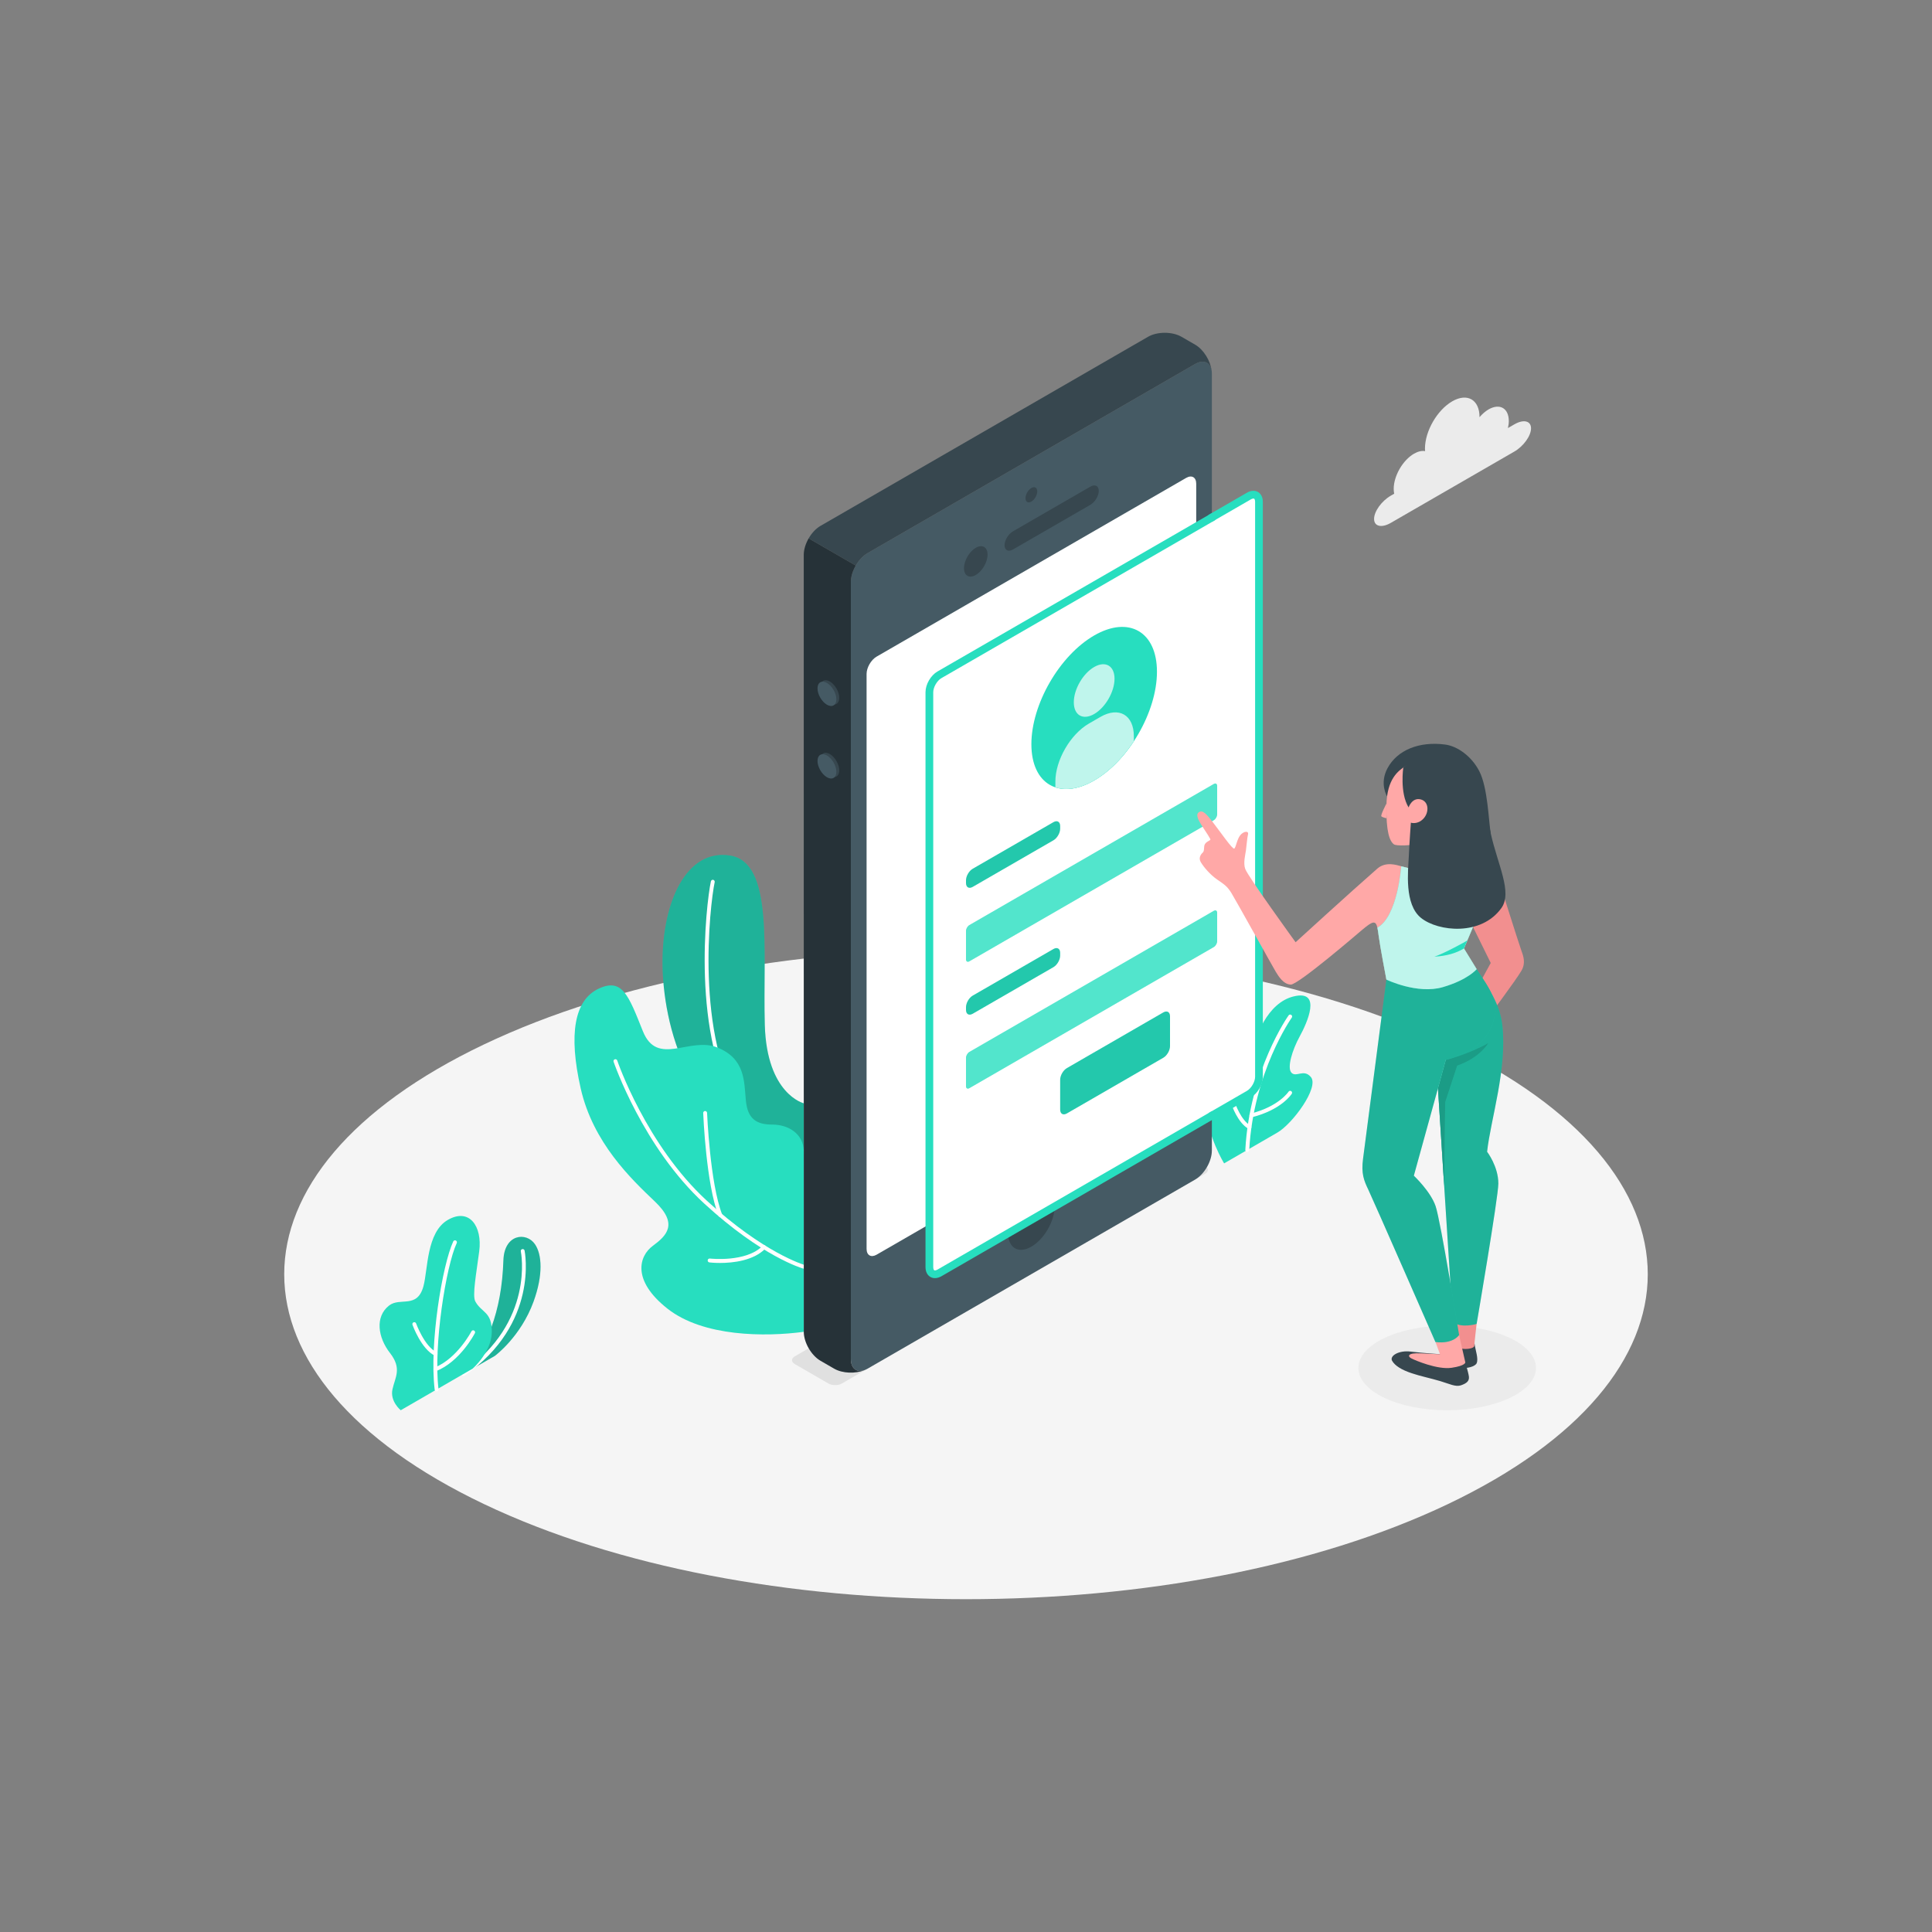 <?xml version="1.0" encoding="utf-8"?>
<!-- Generator: Adobe Illustrator 24.1.0, SVG Export Plug-In . SVG Version: 6.00 Build 0)  -->
<svg version="1.1" xmlns="http://www.w3.org/2000/svg" xmlns:xlink="http://www.w3.org/1999/xlink" x="0px" y="0px"
	 viewBox="0 0 500 500" style="enable-background:new 0 0 500 500;" xml:space="preserve">
<rect x="0" y="0" width="500" height="500" fill="#808080" stroke="none"/>
<style type="text/css">
	.st0{fill:#F5F5F5;}
	.st1{fill:#EBEBEB;}
	.st2{fill:#27DEBF;}
	.st3{opacity:0.2;}
	.st4{fill:#FFFFFF;}
	.st5{display:none;}
	.st6{display:inline;}
	.st7{fill:#E0E0E0;}
	.st8{fill:#F0F0F0;}
	.st9{fill:#455A64;}
	.st10{fill:#37474F;}
	.st11{fill:#263238;}
	.st12{fill:#FFFFFF;stroke:#27DEBF;stroke-miterlimit:10;}
	.st13{fill:#27DEBF;stroke:#27DEBF;stroke-miterlimit:10;}
	.st14{opacity:0.7;fill:#FFFFFF;}
	.st15{opacity:0.1;}
	.st16{opacity:0.2;fill:#FFFFFF;}
	.st17{fill:#FFA8A7;}
	.st18{fill:#F28F8F;}
	.st19{opacity:0.3;}
</style>
<g id="Floor">
	<path id="XMLID_413_" class="st0" d="M125.23,389.24c68.91,32.84,180.63,32.84,249.53,0c68.91-32.84,68.91-86.09,0-118.93
		c-68.91-32.84-180.63-32.84-249.53,0C56.33,303.15,56.33,356.4,125.23,389.24z"/>
</g>
<g id="Shadow">
	<ellipse id="XMLID_418_" class="st1" cx="374.53" cy="354.02" rx="22.98" ry="10.95"/>
</g>
<g id="Plants">
	<g>
		<g id="XMLID_292_">
			<g id="XMLID_378_">
				<g>
					<path id="XMLID_372_" class="st2" d="M119.95,355.59l8.12-4.69c0,0,6.7-4.93,10.02-14.07c2.51-6.92,2.17-12.18,0.36-14.82
						c-2.22-3.25-7.95-2.68-8.17,4.17C129.84,339.65,125.91,348.98,119.95,355.59z"/>
					<path id="XMLID_1_" class="st3" d="M119.95,355.59l8.12-4.69c0,0,6.7-4.93,10.02-14.07c2.51-6.92,2.17-12.18,0.36-14.82
						c-2.22-3.25-7.95-2.68-8.17,4.17C129.84,339.65,125.91,348.98,119.95,355.59z"/>
				</g>
				<path class="st4" d="M119.95,356.09c-0.16,0-0.31-0.08-0.41-0.22c-0.16-0.23-0.1-0.54,0.13-0.7
					c18.8-13.01,15.16-31.13,15.12-31.31c-0.06-0.27,0.11-0.54,0.38-0.59c0.27-0.06,0.54,0.11,0.59,0.38
					c0.04,0.19,3.84,18.94-15.52,32.34C120.15,356.06,120.05,356.09,119.95,356.09z"/>
			</g>
			<g id="XMLID_379_">
				<path id="XMLID_364_" class="st2" d="M103.71,364.97c0,0-2.83-2.3-2.14-5.42c0.68-3.12,2.51-5.36-0.63-9.38
					c-3.14-4.02-3.95-9.38-0.26-12.29c2.85-2.25,7.3,0.94,8.91-5.02c1.17-4.34,0.77-13.95,6.31-17.15c5.54-3.2,8.97,1.62,8.12,8.13
					c-0.76,5.83-1.83,11.45-1.01,12.97c1.62,2.99,4.39,2.59,4.26,8.07c-0.12,5.1-4.94,9.32-4.94,9.32L103.71,364.97z"/>
				<path class="st4" d="M113,360.11c-0.25,0-0.47-0.19-0.5-0.44c-1.43-11.85,1.98-32.31,4.8-38.39c0.12-0.25,0.41-0.36,0.66-0.24
					c0.25,0.12,0.36,0.41,0.24,0.66c-2.77,5.98-6.08,26.52-4.71,37.85c0.03,0.27-0.16,0.52-0.44,0.56
					C113.04,360.11,113.02,360.11,113,360.11z"/>
				<path class="st4" d="M112.73,350.88c-0.07,0-0.15-0.02-0.22-0.05c-3.47-1.7-5.67-7.72-5.76-7.98c-0.09-0.26,0.04-0.55,0.3-0.64
					c0.26-0.09,0.55,0.04,0.64,0.3c0.02,0.06,2.15,5.9,5.26,7.42c0.25,0.12,0.35,0.42,0.23,0.67
					C113.09,350.78,112.91,350.88,112.73,350.88z"/>
				<path class="st4" d="M112.67,354.88c-0.2,0-0.39-0.12-0.46-0.31c-0.1-0.26,0.02-0.55,0.28-0.65c5.84-2.34,9.48-9.3,9.52-9.37
					c0.13-0.25,0.43-0.34,0.67-0.21c0.25,0.13,0.34,0.43,0.22,0.67c-0.15,0.3-3.85,7.36-10.03,9.84
					C112.8,354.87,112.73,354.88,112.67,354.88z"/>
			</g>
		</g>
		<g>
			<g id="XMLID_366_">
				<path id="XMLID_374_" class="st2" d="M316.8,301.08c0,0-4.37-7.07-4.8-14.77c-0.42-7.7,1.27-10.89,3.59-11.81
					c2.32-0.92,2.49,1.91,3.69,3.58c1.2,1.67,3.62,0.72,4.51-4.49c0.89-5.21,4.18-14.03,10.97-15.71c7.5-1.86,3.48,6.94,1.59,10.37
					c-1.88,3.43-3.35,8.11-2.11,9.38c1.24,1.27,3.17-1.08,5.01,1.1c2.23,2.63-4.7,12.09-8.68,14.39L316.8,301.08z"/>
				<path class="st4" d="M322.79,298.11c-0.01,0-0.02,0-0.03,0c-0.28-0.01-0.49-0.25-0.47-0.53c1.1-20.48,11.09-34.66,11.2-34.8
					c0.16-0.23,0.47-0.28,0.7-0.12c0.22,0.16,0.28,0.47,0.12,0.7c-0.1,0.14-9.92,14.1-11.01,34.27
					C323.28,297.9,323.06,298.11,322.79,298.11z"/>
				<path class="st4" d="M323.36,292.2c-0.08,0-0.17-0.02-0.24-0.06c-2.8-1.55-4.35-6.15-4.42-6.34c-0.09-0.26,0.05-0.54,0.32-0.63
					c0.26-0.09,0.55,0.06,0.63,0.32c0.01,0.04,1.49,4.42,3.95,5.78c0.24,0.13,0.33,0.44,0.2,0.68
					C323.71,292.11,323.54,292.2,323.36,292.2z"/>
				<path class="st4" d="M323.85,289.17c-0.22,0-0.43-0.15-0.48-0.38c-0.07-0.27,0.09-0.54,0.36-0.61c7.22-1.83,9.72-5.61,9.74-5.65
					c0.15-0.23,0.46-0.3,0.69-0.15c0.23,0.15,0.3,0.46,0.15,0.69c-0.11,0.17-2.7,4.15-10.34,6.08
					C323.93,289.17,323.89,289.17,323.85,289.17z"/>
			</g>
			<g>
				<g>
					<path id="XMLID_363_" class="st2" d="M208.02,285.54c0,0-9.59-2.34-10.09-20.29c-0.54-19.38,2.35-41.99-8.96-43.83
						c-11.31-1.84-17.66,12.03-17.51,28.14c0.13,14.15,5.83,44.85,36.56,50.87L208.02,285.54z"/>
					<path id="XMLID_3_" class="st3" d="M208.02,285.54c0,0-9.59-2.34-10.09-20.29c-0.54-19.38,2.35-41.99-8.96-43.83
						c-11.31-1.84-17.66,12.03-17.51,28.14c0.13,14.15,5.83,44.85,36.56,50.87L208.02,285.54z"/>
				</g>
				<path class="st4" d="M208.02,298.58c-0.03,0-0.06,0-0.09-0.01c-6.92-1.26-12.54-5.06-16.73-11.31
					c-12.42-18.53-8.51-53.13-7.22-59.17c0.06-0.27,0.32-0.44,0.59-0.39c0.27,0.06,0.44,0.32,0.39,0.59
					c-1.27,5.98-5.15,40.16,7.08,58.41c4.03,6.01,9.44,9.67,16.08,10.88c0.27,0.05,0.45,0.31,0.4,0.58
					C208.47,298.41,208.26,298.58,208.02,298.58z"/>
				<g id="XMLID_380_">
					<path id="XMLID_361_" class="st2" d="M208.02,344.67c-9.91,1.34-26.02,1.32-35.29-6c-9.28-7.32-7.35-13.62-3.78-16.25
						c3.57-2.63,6.67-5.64,0.53-11.47c-6.14-5.84-16.01-15.22-19.2-29.29c-3.19-14.07-1.62-22.87,4.66-25.8
						c6.09-2.84,7.7,1.67,11.43,11c3.73,9.32,12.12,1.33,19.3,4.24c7.18,2.91,6.89,8.67,7.35,13.62c0.45,4.95,2.82,6.32,6.88,6.32
						c4.06,0,8.12,2.34,8.12,7.04L208.02,344.67z"/>
					<path class="st4" d="M208.02,328.33c-0.04,0-0.09-0.01-0.13-0.02c-0.43-0.12-10.68-3.1-25.61-16.81
						c-15.9-14.6-23.4-36.5-23.48-36.72c-0.09-0.26,0.05-0.55,0.31-0.63c0.26-0.09,0.55,0.05,0.63,0.31
						c0.07,0.22,7.5,21.88,23.21,36.3c14.72,13.53,25.1,16.56,25.2,16.59c0.27,0.08,0.42,0.35,0.35,0.62
						C208.44,328.19,208.24,328.33,208.02,328.33z"/>
					<path class="st4" d="M186.43,314.99c-0.2,0-0.39-0.12-0.47-0.32c-3.21-8.25-3.94-25.88-3.97-26.62
						c-0.01-0.28,0.2-0.51,0.48-0.52c0.26,0,0.51,0.2,0.52,0.48c0.01,0.18,0.75,18.21,3.9,26.3c0.1,0.26-0.03,0.55-0.28,0.65
						C186.56,314.98,186.49,314.99,186.43,314.99z"/>
					<path class="st4" d="M186.35,326.85c-1.55,0-2.63-0.12-2.76-0.14c-0.27-0.03-0.47-0.28-0.44-0.56
						c0.03-0.27,0.28-0.48,0.56-0.44c0.09,0.01,9.4,1.06,13.67-3.3c0.19-0.2,0.51-0.2,0.71-0.01c0.2,0.19,0.2,0.51,0.01,0.71
						C194.97,326.31,189.61,326.85,186.35,326.85z"/>
				</g>
			</g>
		</g>
	</g>
</g>
<g id="Gear" class="st5">
	<g id="XMLID_272_" class="st6">
		<g id="XMLID_561_">
			<path id="XMLID_562_" class="st7" d="M179.15,137.49l-1.07-6.23l-5.56,3.66c-0.56-1.07-1.27-1.92-2.12-2.57l2.66-7.2l-4.96-1.11
				l-3.66,6.98c-1.21,0.19-2.49,0.6-3.81,1.24l-1.59-5.26l-5.94,4.67l0.39,6.2c-1.2,1.34-2.3,2.8-3.28,4.34l-4.9-0.24l-3.44,7.71
				l4.21,1.8c-0.44,1.66-0.73,3.3-0.83,4.89l-5.35,4.92l1.07,6.23l5.56-3.66c0.56,1.07,1.27,1.92,2.12,2.57l-2.66,7.2l4.96,1.11
				l5.24-5.11c1.21-0.19,0.92-2.47,2.24-3.11l1.58,5.26l5.94-4.67l-0.15-2.44c1.2-1.34,5.74-4.29,6.72-5.82l1.23-2.03l3.44-7.71
				l-1.6-2.9l-1.78-3.78L179.15,137.49z M161.02,158.04c-4.55,3.58-5.94,4.36-6.77-0.42s1.84-12.08,6.39-15.66
				c4.55-3.58,6.3-3.85,7.13,0.94S165.57,154.46,161.02,158.04z"/>
			<polygon id="XMLID_271_" class="st0" points="168.1,124.04 174.59,127.78 170.92,134.76 164.44,131.02 			"/>
			<polygon id="XMLID_144_" class="st0" points="184.56,135 179,138.66 172.51,134.92 178.07,131.26 			"/>
			<polygon id="XMLID_143_" class="st7" points="183.67,152.83 179.45,151.04 172.97,147.3 177.18,149.09 			"/>
			<polygon id="XMLID_621_" class="st7" points="145.99,173.62 152.48,177.35 155.14,170.15 148.65,166.41 			"/>
			<polygon id="XMLID_142_" class="st7" points="166.49,175.5 160.01,171.76 158.42,166.5 164.91,170.24 			"/>
			<path id="XMLID_516_" class="st1" d="M185.63,141.23l-1.07-6.23l-5.56,3.66c-0.56-1.07-1.27-1.92-2.12-2.57l2.66-7.2l-4.96-1.11
				l-3.66,6.98c-1.21,0.19-2.49,0.6-3.81,1.24l-1.58-5.26l-5.94,4.67l0.39,6.2c-1.2,1.34-2.3,2.8-3.28,4.34l-4.9-0.24l-3.44,7.71
				l4.21,1.8c-0.44,1.66-0.73,3.3-0.83,4.89l-5.35,4.92l1.07,6.23l5.56-3.66c0.56,1.07,1.27,1.92,2.12,2.57l-2.66,7.2l4.96,1.11
				l3.66-6.98c1.21-0.19,2.49-0.6,3.81-1.24l1.59,5.26l5.94-4.67l-0.39-6.2c1.2-1.34,2.3-2.8,3.28-4.34l4.9,0.24l3.44-7.71
				l-4.21-1.8c0.45-1.66,0.73-3.3,0.83-4.89L185.63,141.23z M167.5,161.78c-4.55,3.58-8.91,2.61-9.74-2.18s2.2-11.56,6.75-15.14
				c4.55-3.58,8.91-2.61,9.74,2.18C175.08,151.42,172.06,158.2,167.5,161.78z"/>
			<polygon id="XMLID_603_" class="st0" points="165.53,130.74 159.04,127 153.1,131.67 159.59,135.41 			"/>
			<polygon id="XMLID_614_" class="st7" points="153.1,131.67 153.49,137.87 159.98,141.61 159.59,135.41 			"/>
			<polygon id="XMLID_615_" class="st0" points="156.7,145.95 150.21,142.21 145.31,141.96 151.79,145.7 			"/>
			<polygon id="XMLID_616_" class="st7" points="145.31,141.96 141.87,149.67 148.35,153.41 151.79,145.7 			"/>
			<polygon id="XMLID_617_" class="st0" points="151.73,160.1 145.25,156.35 139.9,161.27 146.39,165.01 			"/>
			<polygon id="XMLID_619_" class="st7" points="147.46,171.25 140.97,167.51 139.9,161.27 146.39,165.01 			"/>
			<polygon id="XMLID_145_" class="st0" points="174.59,127.78 168.1,124.04 173.06,125.15 179.54,128.89 			"/>
		</g>
		<g id="XMLID_558_">
			<path id="XMLID_579_" class="st7" d="M150.09,109.21V99.9l-7.41,3.34c-0.45-1.72-1.13-3.19-2-4.41l4.67-9.41l-5.7-3.29
				l-5.82,8.75c-1.49-0.15-3.11,0-4.82,0.47l-0.81-8.09l-8.06,4.66l-0.81,9.03c-1.71,1.5-3.33,3.22-4.82,5.09l-5.82-2.03l-5.7,9.88
				l4.67,4.02c-0.87,2.23-1.56,4.49-2,6.72l-7.41,5.22v9.31l7.41-3.34c0.45,1.72,1.13,3.19,2,4.41l-4.67,9.42l5.7,3.29l5.82-8.75
				c1.49,0.15,3.11,0,4.82-0.47l0.81,8.09l8.06-4.66l0.81-9.03c2.4-0.8,4.97-2.66,6.47-4.53l4.17,1.47l5.7-9.88l-3.5-3.02
				c0.87-2.23,0.97-5.78,0.83-7.73L150.09,109.21z M124.16,132.47c-6.19,3.57-10.03,1.04-10.03-6.11c0-7.14,5.11-15.9,11.3-19.47
				c6.19-3.57,9.94-0.97,9.94,6.17C135.36,120.21,130.35,128.89,124.16,132.47z"/>
			<polygon id="XMLID_582_" class="st0" points="146.13,89.86 139.65,86.13 133.83,94.88 140.31,98.62 			"/>
			<polygon id="XMLID_581_" class="st0" points="156.58,103.64 150.09,99.9 142.68,103.24 149.17,106.98 			"/>
			<polygon id="XMLID_580_" class="st7" points="126.62,155.54 120.13,151.8 119.32,143.71 125.8,147.45 			"/>
			<polygon id="XMLID_576_" class="st7" points="102.98,149.64 109.46,153.38 114.13,143.97 107.64,140.23 			"/>
			<path id="XMLID_524_" class="st1" d="M156.58,112.95v-9.31l-7.41,3.34c-0.45-1.72-1.13-3.19-2-4.41l4.67-9.42l-5.7-3.29
				l-5.82,8.75c-1.49-0.15-3.11,0-4.82,0.47L134.68,91l-8.06,4.66l-0.81,9.03c-1.71,1.5-3.33,3.22-4.82,5.09l-5.82-2.03l-5.7,9.88
				l4.67,4.02c-0.87,2.23-1.55,4.49-2,6.72l-7.41,5.22v9.31l7.41-3.34c0.45,1.72,1.13,3.19,2,4.41l-4.67,9.42l5.7,3.29l5.82-8.75
				c1.49,0.15,3.11,0,4.82-0.47l0.81,8.09l8.06-4.66l0.81-9.03c1.71-1.5,3.33-3.22,4.82-5.09l5.82,2.03l5.7-9.88l-4.67-4.02
				c0.87-2.23,1.56-4.49,2-6.72L156.58,112.95z M130.65,136.21c-6.19,3.57-11.2,0.68-11.2-6.47c0-7.14,5.02-15.83,11.2-19.4
				c6.19-3.57,11.2-0.68,11.2,6.47C141.85,123.95,136.83,132.63,130.65,136.21z"/>
			<polygon id="XMLID_559_" class="st8" points="114.5,106.04 120.98,109.78 115.16,107.74 108.68,104 			"/>
			
				<rect id="XMLID_563_" x="103.37" y="107.07" transform="matrix(0.5 -0.866 0.866 0.5 -41.416 149.929)" class="st0" width="11.41" height="7.49"/>
			<polygon id="XMLID_564_" class="st7" points="102.98,113.88 109.46,117.62 114.13,121.65 107.64,117.91 			"/>
			<polygon id="XMLID_574_" class="st0" points="105.64,124.63 112.13,128.37 104.72,133.58 98.23,129.84 			"/>
			<polygon id="XMLID_575_" class="st7" points="98.23,129.84 104.72,133.58 104.72,142.9 98.23,139.16 			"/>
			<polygon id="XMLID_602_" class="st0" points="134.68,91 128.19,87.26 120.13,91.92 126.62,95.66 			"/>
		</g>
	</g>
</g>
<g id="Device">
	<g>
		<path id="XMLID_362_" class="st7" d="M217.88,358.05l94.02-54.29c0.96-0.55,0.96-1.45,0-2l-8.7-5.03c-0.96-0.55-2.51-0.55-3.46,0
			l-94.05,54.29c-0.96,0.55-0.96,1.45,0,2l8.72,5.04C215.37,358.6,216.92,358.6,217.88,358.05z"/>
		<path id="XMLID_55_" class="st9" d="M309.3,94.2l-84.77,48.94c-2.39,1.38-4.33,4.74-4.33,7.5v201.07c0,2.76,1.94,3.88,4.33,2.5
			l84.77-48.94c2.39-1.38,4.33-4.74,4.33-7.5l0-201.07C313.63,93.94,311.7,92.82,309.3,94.2z"/>
		<path id="XMLID_54_" class="st10" d="M224.54,143.14L309.3,94.2c2.14-1.23,3.91-0.47,4.26,1.68c-0.33-2.58-2.1-5.44-4.26-6.68
			l-3.53-2.04c-2.39-1.38-6.27-1.38-8.66,0l-84.77,48.94c-1.2,0.69-2.28,1.88-3.06,3.23l12.19,7.04
			C222.26,145.01,223.34,143.83,224.54,143.14z"/>
		<path id="XMLID_53_" class="st11" d="M208.02,344.67c0,2.76,1.94,6.12,4.33,7.5l3.53,2.04c2.16,1.25,5.53,1.36,7.92,0.35
			c-2.04,0.77-3.6-0.38-3.6-2.85V150.64c0-1.38,0.48-2.91,1.27-4.27l-12.19-7.04c-0.78,1.36-1.27,2.89-1.27,4.27L208.02,344.67z"/>
		<path id="XMLID_52_" class="st4" d="M226.87,169.93l80.11-46.25c1.44-0.83,2.6-0.16,2.6,1.5l0,148.78c0,1.66-1.16,3.67-2.6,4.5
			l-80.11,46.25c-1.43,0.83-2.6,0.16-2.6-1.5l0-148.79C224.27,172.78,225.43,170.76,226.87,169.93z"/>
		<path id="XMLID_51_" class="st10" d="M266.92,126.29c-0.84,0.49-1.52,1.67-1.52,2.64c0,0.97,0.68,1.37,1.52,0.88
			c0.84-0.49,1.52-1.67,1.52-2.64C268.44,126.2,267.76,125.81,266.92,126.29z"/>
		<path id="XMLID_50_" class="st10" d="M266.92,308.74c-3.32,1.92-6.01,6.58-6.01,10.42c0,3.83,2.69,5.39,6.01,3.47
			c3.32-1.92,6.01-6.58,6.01-10.42C272.94,308.38,270.24,306.82,266.92,308.74z"/>
		<g id="XMLID_47_">
			<path id="XMLID_49_" class="st10" d="M252.53,141.77c-1.68,0.97-3.05,3.33-3.05,5.28c0,1.94,1.36,2.73,3.05,1.76
				c1.68-0.97,3.05-3.33,3.05-5.28C255.58,141.59,254.22,140.8,252.53,141.77z"/>
			<path id="XMLID_48_" class="st10" d="M259.98,141.11c0,1.29,0.97,1.79,2.17,1.1l20.04-11.57c1.2-0.69,2.17-2.3,2.17-3.6
				c0-1.3-0.97-1.79-2.17-1.1l-20.04,11.57C260.95,138.21,259.98,139.82,259.98,141.11z"/>
		</g>
		<path id="XMLID_46_" class="st10" d="M214.76,176.37c1.35,0.78,2.44,2.67,2.44,4.22c0,1.55-1.09,2.18-2.44,1.41
			c-1.35-0.78-2.44-2.67-2.44-4.22S213.42,175.6,214.76,176.37z"/>
		<path id="XMLID_45_" class="st10" d="M214.76,195.15c1.35,0.78,2.44,2.67,2.44,4.22s-1.09,2.18-2.44,1.41
			c-1.35-0.78-2.44-2.67-2.44-4.22C212.33,195,213.42,194.37,214.76,195.15z"/>
		<path id="XMLID_267_" class="st9" d="M214.01,176.75c1.35,0.78,2.44,2.67,2.44,4.22s-1.09,2.18-2.44,1.41
			c-1.35-0.78-2.44-2.67-2.44-4.22C211.57,176.6,212.66,175.97,214.01,176.75z"/>
		<path id="XMLID_44_" class="st9" d="M214.01,195.52c1.35,0.78,2.44,2.67,2.44,4.22c0,1.55-1.09,2.18-2.44,1.41
			c-1.35-0.78-2.44-2.67-2.44-4.22S212.66,194.75,214.01,195.52z"/>
		<g id="XMLID_294_">
			<path id="XMLID_43_" class="st12" d="M325.82,129.89c0-1.66-1.16-2.33-2.6-1.5l-9.59,5.54l-70.52,40.71
				c-1.44,0.83-2.6,2.84-2.6,4.5l0,148.78c0,1.66,1.16,2.33,2.6,1.5l70.54-40.73l9.56-5.52c1.43-0.83,2.6-2.84,2.6-4.5
				L325.82,129.89z"/>
			<path class="st13" d="M241.96,330.28c-0.33,0-0.65-0.08-0.93-0.24c-0.65-0.38-1.01-1.13-1.01-2.12l0-148.78
				c0-1.84,1.25-4.01,2.85-4.93l70.52-40.71l0.5,0.87l-70.52,40.71c-1.27,0.73-2.35,2.6-2.35,4.07l0,148.78
				c0,0.61,0.19,1.06,0.51,1.25c0.33,0.19,0.81,0.12,1.34-0.18l70.54-40.73l0.5,0.87l-70.54,40.73
				C242.88,330.14,242.4,330.28,241.96,330.28z"/>
			<path class="st13" d="M313.91,289.13l-0.5-0.87l9.56-5.52c1.27-0.74,2.35-2.6,2.35-4.07l0-148.79c0-0.61-0.19-1.06-0.51-1.25
				c-0.32-0.19-0.81-0.12-1.34,0.18l-9.59,5.54l-0.5-0.87l9.59-5.54c0.85-0.49,1.68-0.56,2.34-0.18c0.65,0.38,1.01,1.13,1.01,2.11
				l0,148.79c0,1.84-1.25,4.01-2.85,4.93L313.91,289.13z"/>
		</g>
		<g>
			<path id="XMLID_42_" class="st2" d="M283.17,164.46c8.97-5.18,16.25-0.98,16.25,9.38s-7.27,22.96-16.25,28.14
				c-8.97,5.18-16.25,0.98-16.25-9.38C266.92,182.25,274.2,169.65,283.17,164.46z"/>
			<path id="XMLID_41_" class="st2" d="M283.17,172.62c2.91-1.68,5.27-0.32,5.27,3.04c0,3.36-2.36,7.45-5.27,9.13
				c-2.91,1.68-5.27,0.32-5.27-3.04C277.9,178.39,280.26,174.3,283.17,172.62z"/>
		</g>
		<path id="XMLID_274_" class="st2" d="M293.44,190.54c0-5.52-3.88-7.76-8.66-5l-2.99,1.73c-4.78,2.76-8.66,9.48-8.66,15v1.49
			c2.76,0.92,6.25,0.42,10.04-1.77c3.9-2.25,7.47-5.9,10.27-10.16V190.54z"/>
		<g>
			<path id="XMLID_5_" class="st14" d="M283.17,172.62c2.91-1.68,5.27-0.32,5.27,3.04c0,3.36-2.36,7.45-5.27,9.13
				c-2.91,1.68-5.27,0.32-5.27-3.04C277.9,178.39,280.26,174.3,283.17,172.62z"/>
			<path id="XMLID_4_" class="st14" d="M293.44,190.54c0-5.52-3.88-7.76-8.66-5l-2.99,1.73c-4.78,2.76-8.66,9.48-8.66,15v1.49
				c2.76,0.92,6.25,0.42,10.04-1.77c3.9-2.25,7.47-5.9,10.27-10.16V190.54z"/>
		</g>
		<g>
			<path id="XMLID_482_" class="st2" d="M251.73,224.84l20.91-12.07c0.96-0.55,1.73-0.1,1.73,1v0.69c0,1.11-0.78,2.45-1.73,3
				l-20.91,12.07c-0.96,0.55-1.73,0.1-1.73-1v-0.69C250,226.73,250.78,225.39,251.73,224.84z"/>
			<path id="XMLID_7_" class="st15" d="M251.73,224.84l20.91-12.07c0.96-0.55,1.73-0.1,1.73,1v0.69c0,1.11-0.78,2.45-1.73,3
				l-20.91,12.07c-0.96,0.55-1.73,0.1-1.73-1v-0.69C250,226.73,250.78,225.39,251.73,224.84z"/>
		</g>
		<g>
			<path id="XMLID_483_" class="st2" d="M250.87,239.41l63.26-36.52c0.48-0.28,0.87-0.05,0.87,0.5v7.38c0,0.55-0.39,1.22-0.87,1.5
				l-63.26,36.52c-0.48,0.28-0.87,0.05-0.87-0.5v-7.38C250,240.36,250.39,239.69,250.87,239.41z"/>
			<path id="XMLID_10_" class="st16" d="M250.87,239.41l63.26-36.52c0.48-0.28,0.87-0.05,0.87,0.5v7.38c0,0.55-0.39,1.22-0.87,1.5
				l-63.26,36.52c-0.48,0.28-0.87,0.05-0.87-0.5v-7.38C250,240.36,250.39,239.69,250.87,239.41z"/>
		</g>
		<g>
			<path id="XMLID_512_" class="st2" d="M251.73,257.67l20.91-12.07c0.96-0.55,1.73-0.1,1.73,1v0.69c0,1.1-0.78,2.45-1.73,3
				l-20.91,12.07c-0.96,0.55-1.73,0.1-1.73-1v-0.69C250,259.57,250.78,258.22,251.73,257.67z"/>
			<path id="XMLID_8_" class="st15" d="M251.73,257.67l20.91-12.07c0.96-0.55,1.73-0.1,1.73,1v0.69c0,1.1-0.78,2.45-1.73,3
				l-20.91,12.07c-0.96,0.55-1.73,0.1-1.73-1v-0.69C250,259.57,250.78,258.22,251.73,257.67z"/>
		</g>
		<g>
			<path id="XMLID_511_" class="st2" d="M250.87,272.24l63.26-36.52c0.48-0.28,0.87-0.05,0.87,0.5v7.38c0,0.55-0.39,1.22-0.87,1.5
				l-63.26,36.52c-0.48,0.28-0.87,0.05-0.87-0.5v-7.38C250,273.19,250.39,272.52,250.87,272.24z"/>
			<path id="XMLID_11_" class="st16" d="M250.87,272.24l63.26-36.52c0.48-0.28,0.87-0.05,0.87,0.5v7.38c0,0.55-0.39,1.22-0.87,1.5
				l-63.26,36.52c-0.48,0.28-0.87,0.05-0.87-0.5v-7.38C250,273.19,250.39,272.52,250.87,272.24z"/>
		</g>
		<g>
			<path id="XMLID_510_" class="st2" d="M276.1,276.43l24.97-14.42c0.96-0.55,1.73-0.1,1.73,1v7.73c0,1.1-0.78,2.45-1.73,3
				l-24.97,14.42c-0.96,0.55-1.73,0.1-1.73-1v-7.73C274.37,278.33,275.15,276.99,276.1,276.43z"/>
			<path id="XMLID_9_" class="st15" d="M276.1,276.43l24.97-14.42c0.96-0.55,1.73-0.1,1.73,1v7.73c0,1.1-0.78,2.45-1.73,3
				l-24.97,14.42c-0.96,0.55-1.73,0.1-1.73-1v-7.73C274.37,278.33,275.15,276.99,276.1,276.43z"/>
		</g>
	</g>
</g>
<g id="Character">
	<g>
		<path id="XMLID_276_" class="st17" d="M335.3,243.85c0,0-12.29-16.95-13.03-18.96c-0.57-1.52,0.04-3.78,0.18-4.83
			c0.14-1.05,0.34-3.39,0.52-4.04c0.31-1.14-1.17-0.9-1.99,0.13c-0.85,1.06-1.12,3.12-1.54,3.46c-0.42,0.34-3.7-4.43-5.42-6.64
			c-1.71-2.21-2.78-3.54-3.82-2.72c-0.75,0.59-0.19,1.88,1.05,3.75c1.24,1.88,1.79,2.75,1.98,3.15c0.19,0.4-0.83,0.44-1.38,1.28
			c-0.43,0.66-0.03,1.73-0.6,2.24c-0.57,0.51-1.1,1.43-0.48,2.47c0.8,1.32,2.39,3.2,4.23,4.48c1.84,1.27,2.58,1.72,3.66,3.45
			c1.08,1.73,10.87,19.4,11.53,20.46c0.66,1.06,1.93,3.22,3.86,3.28c1.93,0.06,17.73-13.54,18.54-14.22
			c2.6-2.17,3.42-2.49,3.87-0.53c0.14,0.61,0.23,1.31,0.33,2.1c0.31,2.48,2,11.34,2,11.34s7.99,3.87,14.57,1.96
			c6.58-1.91,8.79-4.66,8.79-4.66l-3.29-5.36c0.9-2.21,5.03-11.17,6.33-17.44l-20.6-3.33c-0.42-0.09-1.1-0.26-1.96-0.49
			c-1.13-0.3-3.97-1.3-6.17,0.61C349.38,230.98,335.3,243.85,335.3,243.85"/>
		<path id="XMLID_287_" class="st10" d="M376.14,347.79l-3.69,5.13c0,0,1.71,1,5.36,1.14c3.3,0.13,4.21-0.96,4.33-1.22
			c0.56-1.2-0.31-3.36-0.55-5.21L376.14,347.79z"/>
		<path id="XMLID_284_" class="st10" d="M372.66,350.46c0,0-4.47-0.29-7.57-0.67c-3.09-0.39-5.54,1.12-4.81,2.39
			c0.73,1.27,2.43,2.33,5.08,3.22c2.27,0.76,5,1.32,7.37,2.03c2.43,0.73,3.99,1.56,5.36,1.09c1.54-0.53,2.19-1.14,2.06-2.26
			c-0.13-1.12-1.24-4.72-1.24-4.72L372.66,350.46z"/>
		<path id="XMLID_288_" class="st18" d="M382.15,342.64c0,0-0.56,4.66-0.6,5.66c-0.04,1-4.55,1.32-5.4-0.51l-0.14-5.7L382.15,342.64
			z"/>
		<path id="XMLID_285_" class="st17" d="M377.61,345.5l1.61,7.07c0,0,0.15,0.86-3.53,1.41c-3.68,0.55-9.46-1.93-10.44-2.43
			c-0.98-0.5-1.1-1.5,2.52-1.3c3.62,0.2,4.9,0.21,4.9,0.21l-1.17-3.13L377.61,345.5z"/>
		<path id="XMLID_282_" class="st18" d="M385.19,228.02l2.55-0.7c0,0,5.33,16.87,5.92,18.49c0.59,1.62,1.25,3.36,0.11,5.37
			c-1.37,2.39-8.58,12.02-8.58,12.02l-4.58-4.48l5.19-9.51l-4.59-9.31L385.19,228.02z"/>
		<path id="XMLID_280_" class="st10" d="M358.97,206.09c0,0-2.04-3.27,0.11-7.27c2.53-4.71,8.2-7.02,14.94-6.13
			c3.12,0.41,6.79,2.97,8.81,6.87c2.22,4.29,2.42,12.93,2.97,16.2L358.97,206.09z"/>
		<path id="XMLID_14181_" class="st17" d="M358.82,207.94c0,0-1.6,3.05-1.32,3.33c0.28,0.28,1.35,0.5,1.35,0.5L358.82,207.94z"/>
		<path id="XMLID_270_" class="st17" d="M363.68,198.3c-1.74,1.14-4.74,3.21-4.87,10.07c-0.13,7.04,0.86,9.3,1.9,10.12
			c0.7,0.55,4.81,0.27,6.57-0.14c1.76-0.41,6.83-2.92,8.66-6.73c2.15-4.48,1.71-11.04-1.48-12.95
			C369.96,195.98,365.16,197.33,363.68,198.3z"/>
		<g>
			<path id="XMLID_283_" class="st2" d="M382.15,250.82c3.08,4.8,6.02,9.03,6.64,14.42c1.32,11.39-3.01,24.41-3.93,32.83
				c0,0,2.91,3.78,2.91,8.23c0,3.48-5.62,36.33-5.62,36.33s-4.08,1.24-6.15-0.54l-3.86-60.43l2.03-7.36L382.15,250.82z"/>
			<path id="XMLID_12_" class="st3" d="M382.15,250.82c3.08,4.8,6.02,9.03,6.64,14.42c1.32,11.39-3.01,24.41-3.93,32.83
				c0,0,2.91,3.78,2.91,8.23c0,3.48-5.62,36.33-5.62,36.33s-4.08,1.24-6.15-0.54l-3.86-60.43l2.03-7.36L382.15,250.82z"/>
		</g>
		<g>
			<path id="XMLID_40_" class="st2" d="M372.15,281.66l2.03-7.36c0,0,5.63-1.36,11.01-4.37c0,0-2.08,3.79-8.06,5.86l-3.11,9.46
				l-0.27,21.64L372.15,281.66z"/>
			<path id="XMLID_14_" class="st19" d="M372.15,281.66l2.03-7.36c0,0,5.63-1.36,11.01-4.37c0,0-2.08,3.79-8.06,5.86l-3.11,9.46
				l-0.27,21.64L372.15,281.66z"/>
		</g>
		<g>
			<path id="XMLID_281_" class="st2" d="M382.15,250.82c1.65,2.69,5.59,7.3,4.76,11.72c-1.02,5.36-3.9,9.13-12.73,11.75l-8.28,29.98
				c0,0,4.31,4.03,5.63,7.87c1.32,3.84,6.08,33.36,6.08,33.36s-1.47,2.4-6.12,1.82c0,0-16.21-37.02-17.36-39.41
				c-1.14-2.38-1.89-4.17-1.37-8.05c0.52-3.88,6.04-46.35,6.04-46.35L382.15,250.82z"/>
			<path id="XMLID_13_" class="st3" d="M382.15,250.82c1.65,2.69,5.59,7.3,4.76,11.72c-1.02,5.36-3.9,9.13-12.73,11.75l-8.28,29.98
				c0,0,4.31,4.03,5.63,7.87c1.32,3.84,6.08,33.36,6.08,33.36s-1.47,2.4-6.12,1.82c0,0-16.21-37.02-17.36-39.41
				c-1.14-2.38-1.89-4.17-1.37-8.05c0.52-3.88,6.04-46.35,6.04-46.35L382.15,250.82z"/>
		</g>
		<g>
			<path id="XMLID_286_" class="st2" d="M385.19,228.02l-20.6-3.33c-0.42-0.09-1.1-0.26-1.96-0.49l0,0c0,0-0.88,12.92-6.16,15.88h0
				c0.13,0.62,0.23,1.31,0.33,2.1c0.31,2.48,2,11.34,2,11.34s7.99,3.87,14.57,1.96c6.58-1.91,8.79-4.66,8.79-4.66l-3.29-5.36
				C379.75,243.25,383.89,234.29,385.19,228.02z"/>
			<path id="XMLID_15_" class="st14" d="M385.19,228.02l-20.6-3.33c-0.42-0.09-1.1-0.26-1.96-0.49l0,0c0,0-0.88,12.92-6.16,15.88h0
				c0.13,0.62,0.23,1.31,0.33,2.1c0.31,2.48,2,11.34,2,11.34s7.99,3.87,14.57,1.96c6.58-1.91,8.79-4.66,8.79-4.66l-3.29-5.36
				C379.75,243.25,383.89,234.29,385.19,228.02z"/>
		</g>
		<path id="XMLID_543_" class="st2" d="M379.76,243.35c-0.08,0.19-6.62,3.7-8.56,4.23c3.06-0.15,5.61-0.87,7.67-2.12L379.76,243.35z
			"/>
		<path id="XMLID_277_" class="st10" d="M363.17,198.64c0,0-0.96,6.5,1.37,10.32c0,0,0.87-2.59,3.07-2.09c2.21,0.5,2.31,3.37,0.77,5
			c-1.54,1.63-3.25,1.04-3.25,1.04s-0.35,4.7-0.53,8.64c-0.18,3.8-1.24,12.53,3.2,16.04c4.43,3.51,15.55,4.7,20.76-2.59
			c2.9-4.05-0.95-11.21-2.74-19.24c-1.65-7.38-2.57-18.32-10.41-20.08C367.57,193.92,363.17,198.64,363.17,198.64z"/>
	</g>
</g>
<g id="Cloud">
	<path id="XMLID_295_" class="st1" d="M391.9,109.83l-1.65,0.95c0.13-0.61,0.23-1.21,0.23-1.79c0-3.35-2.35-4.7-5.25-3.03
		c-0.84,0.49-1.63,1.19-2.33,2c0-0.01,0-0.02,0-0.02c0-4.5-3.16-6.33-7.06-4.08c-3.9,2.25-7.06,7.73-7.06,12.23
		c0,0.23,0.01,0.45,0.03,0.66c-0.83-0.15-1.81,0.06-2.87,0.67c-2.9,1.67-5.25,5.74-5.25,9.09c0,0.46,0.05,0.88,0.13,1.26l-0.88,0.51
		c-2.39,1.38-4.33,4.08-4.33,6.02c0,1.94,1.94,2.4,4.33,1.02l31.96-18.45c2.39-1.38,4.33-4.08,4.33-6.02
		C396.23,108.9,394.29,108.44,391.9,109.83z"/>
</g>
</svg>
